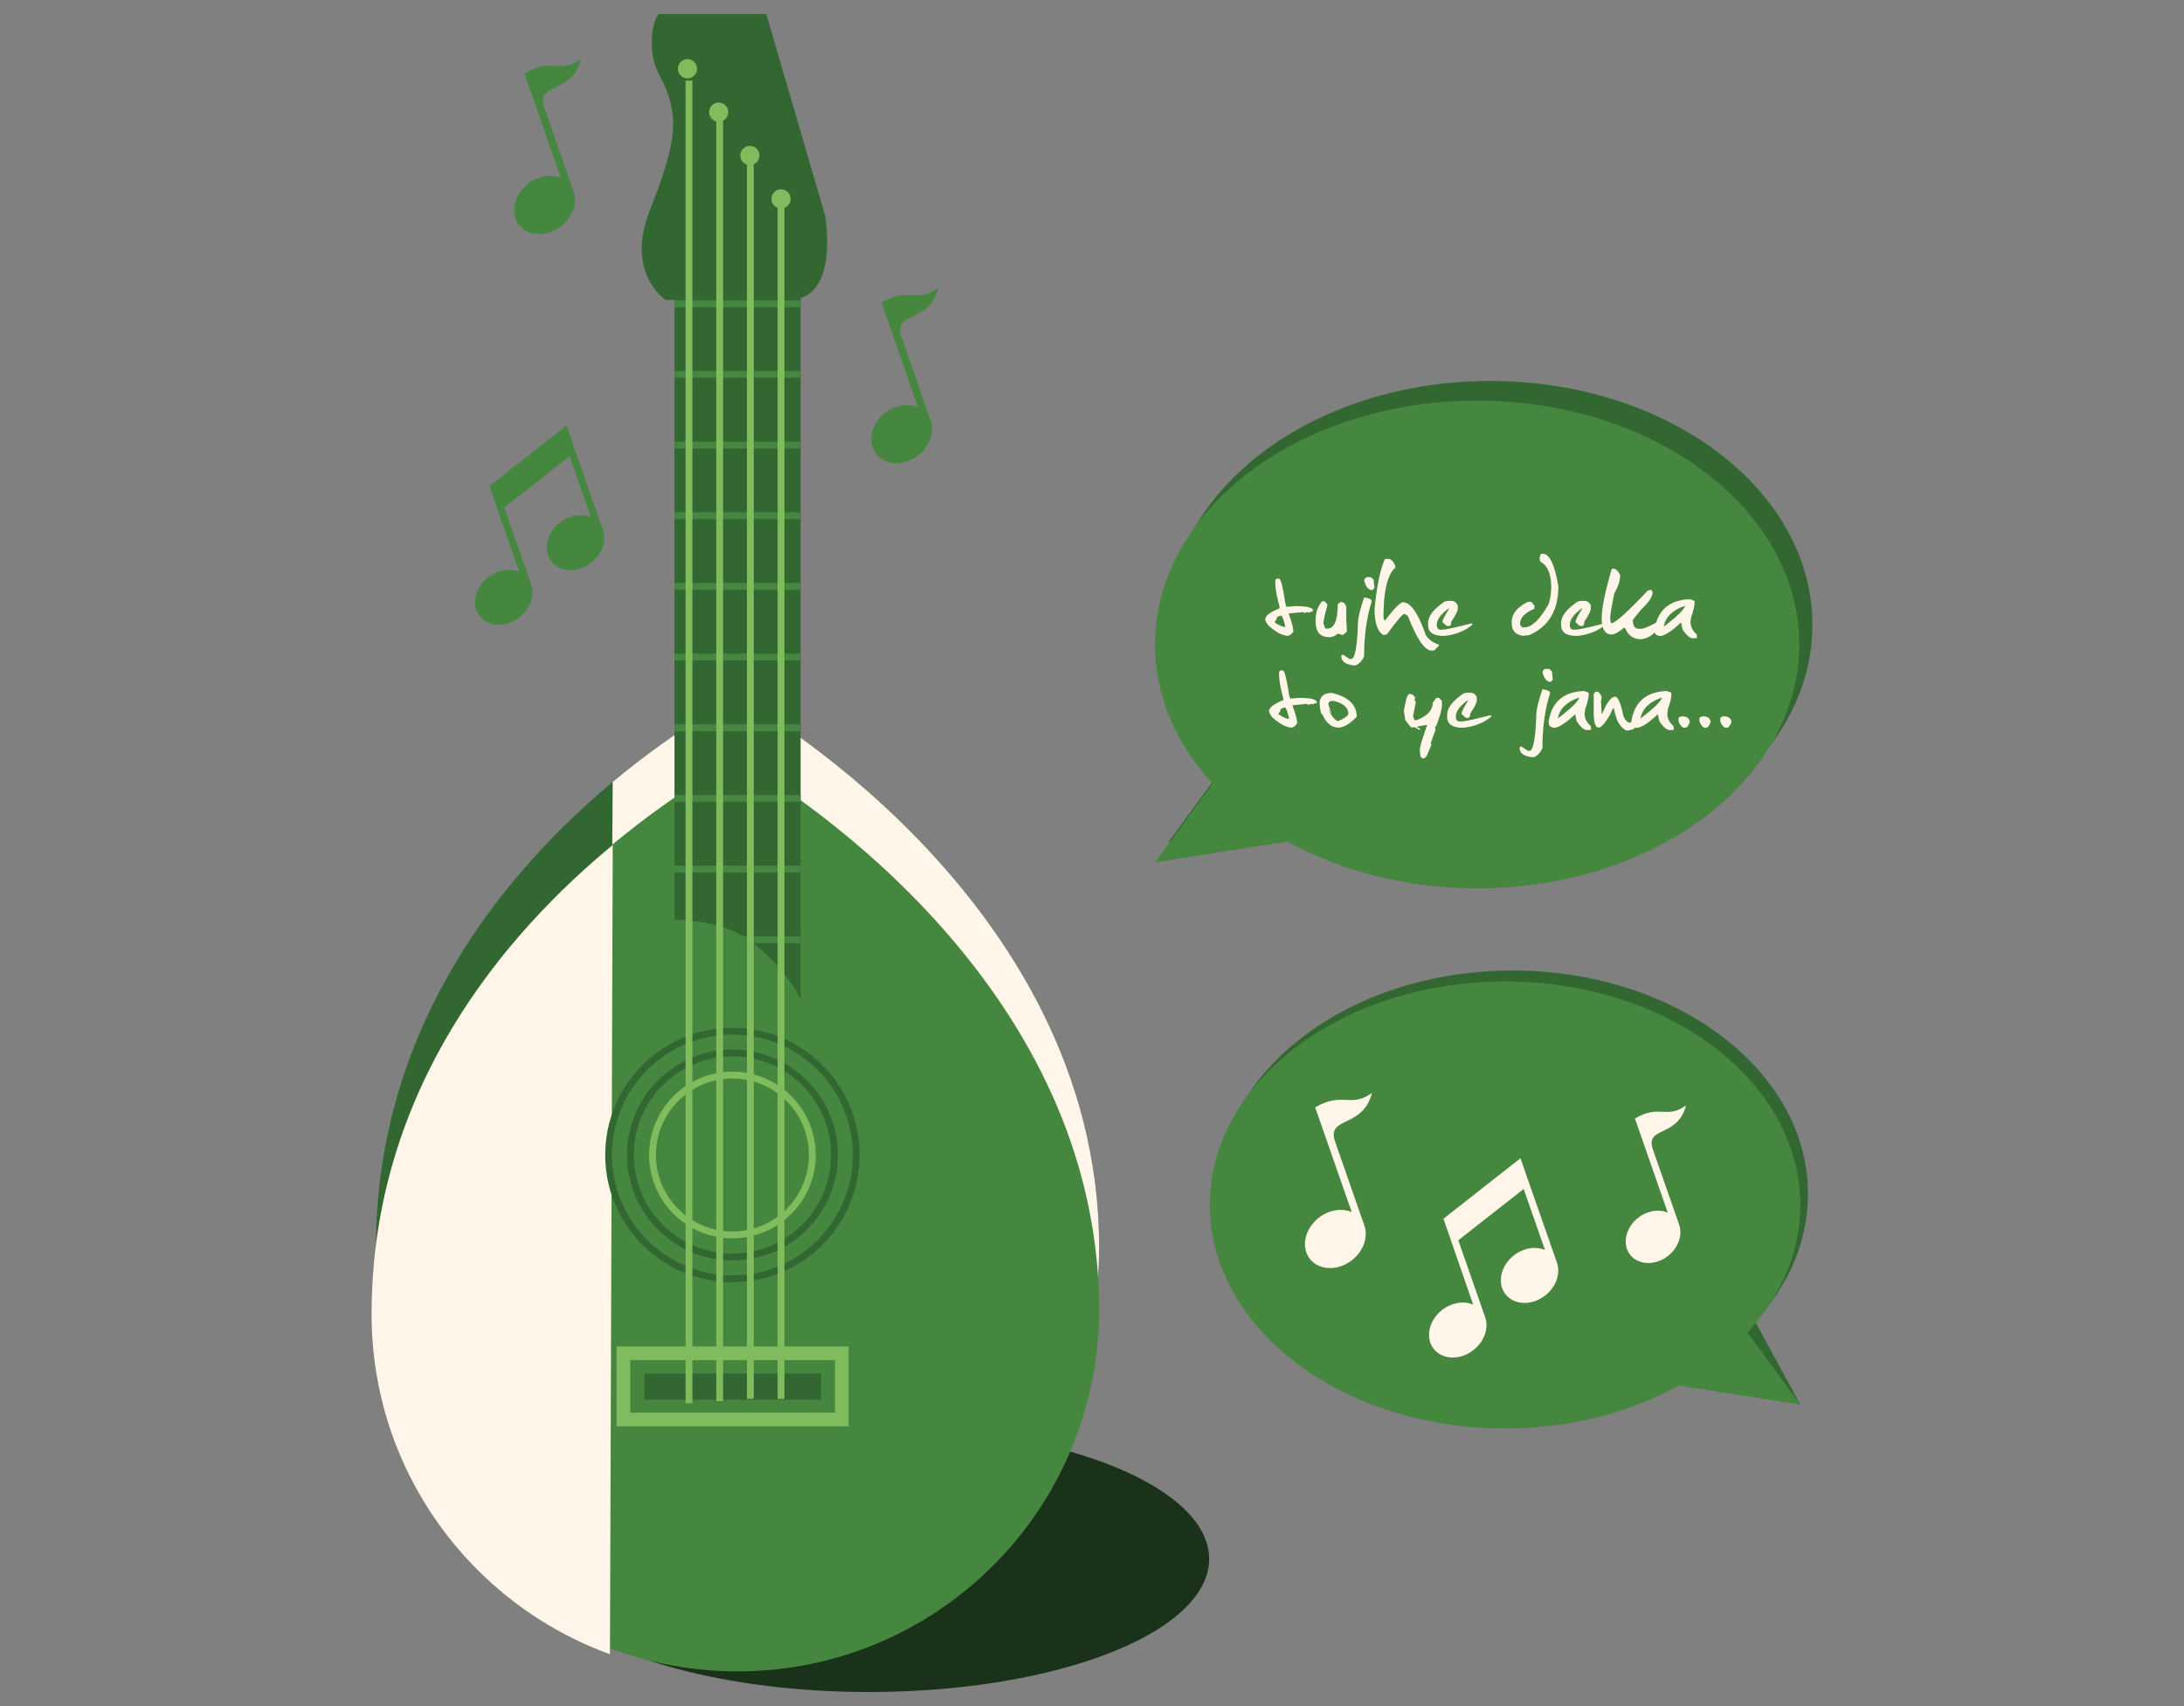 <svg xmlns="http://www.w3.org/2000/svg" width="320" height="250" viewBox="0 0 320 250"><rect x="0" y="0" width="320" height="250" fill="#808080" stroke="none"/><ellipse fill-rule="evenodd" clip-rule="evenodd" fill="#1A3219" cx="127.323" cy="228.432" rx="49.845" ry="19.505"/><path fill-rule="evenodd" clip-rule="evenodd" fill="#336732" d="M161.043 182.783c0 29.258-23.718 52.978-52.98 52.978-6.725 0-13.16-1.253-19.08-3.54-19.83-7.66-33.897-26.904-33.897-49.437 0-32.78 19.37-55.423 34.685-68.204 10.014-8.356 18.293-12.497 18.293-12.497s52.98 28.954 52.98 80.7z"/><path fill-rule="evenodd" clip-rule="evenodd" fill="#FFF5E9" d="M89.772 114.58c10.013-8.356 18.292-12.497 18.292-12.497s52.98 28.954 52.98 80.7c0 29.258-23.72 52.978-52.98 52.978-6.726 0-13.16-1.253-19.082-3.54"/><path fill-rule="evenodd" clip-rule="evenodd" fill="#46873F" d="M161.043 191.934c0 29.26-23.718 52.978-52.98 52.978-29.257 0-52.977-23.72-52.977-52.978 0-54.21 52.978-80.7 52.978-80.7s52.98 28.954 52.98 80.7z"/><path fill-rule="evenodd" clip-rule="evenodd" fill="#FFF5E9" d="M89.37 242.397c-20.37-7.382-34.924-26.902-34.924-49.822 0-33.242 19.92-56.06 35.332-68.74"/><path fill-rule="evenodd" clip-rule="evenodd" fill="#336732" d="M117.305 146.348s-2.925-5.908-8.862-9.396c-3.75-2.202-9.618-2.162-9.618-2.162V43.483h18.48v102.865z"/><path fill="#336732" d="M96.487 2.063h15.79l8.596 29.438s2.363 12.68-5.587 12.465c-7.95-.216-17.724 0-17.724 0s-6.017-3.87-2.363-13.107c3.65-9.24 3.978-12.68 2.902-16.33-1.072-3.654-2.594-4.15-2.594-8.26 0-3.143.98-4.205.98-4.205z"/><g fill-rule="evenodd" clip-rule="evenodd" fill="#80BB5D"><circle cx="100.732" cy="10.077" r="1.407"/><circle cx="105.299" cy="16.433" r="1.407"/><circle cx="109.868" cy="22.788" r="1.407"/><circle cx="114.436" cy="29.144" r="1.407"/></g><path clip-rule="evenodd" fill="none" stroke="#80BB5D" stroke-width="2" stroke-miterlimit="10" d="M91.34 198.303h31.997V208H91.34z"/><path fill-rule="evenodd" clip-rule="evenodd" fill="#336732" d="M94.393 201.27h25.896v3.848H94.392z"/><g clip-rule="evenodd" fill="none" stroke-miterlimit="10"><circle stroke="#336732" cx="107.314" cy="169.243" r="18.139"/><circle stroke="#336732" cx="107.315" cy="169.243" r="14.949"/><circle stroke="#80BB5D" cx="107.314" cy="169.243" r="11.707"/></g><g clip-rule="evenodd" fill="none" stroke="#46873F" stroke-miterlimit="10"><path d="M98.825 44.506h18.48M98.825 54.86h18.48M98.825 65.216h18.48M98.825 75.57h18.48M98.825 85.926h18.48M98.825 96.28h18.48M98.825 106.634h18.48M98.825 116.99h18.48M98.825 127.345h18.48M98.825 137.7h18.48"/></g><g clip-rule="evenodd" fill="none" stroke="#80BB5D" stroke-miterlimit="10"><path d="M114.435 29.145v175.84M109.94 23.364v181.62M105.445 17.584v187.723M100.95 11.806v193.822"/></g><path fill-rule="evenodd" clip-rule="evenodd" fill="#336732" d="M218.355 55.825c-26.066 0-47.2 15.997-47.2 35.73 0 7.58 3.13 14.604 8.45 20.387l-8.45 11.52 19.41-3.033c7.798 4.307 17.4 6.855 27.79 6.855 26.066 0 47.2-15.998 47.2-35.73s-21.133-35.73-47.2-35.73z"/><g fill-rule="evenodd" clip-rule="evenodd"><path fill="#336732" d="M221.645 142.215c23.893 0 43.262 14.663 43.262 32.75 0 6.95-2.867 13.387-7.742 18.688l6.617 12.163-16.666-4.386c-7.146 3.95-15.947 6.285-25.47 6.285-23.896 0-43.265-14.663-43.265-32.75s19.37-32.75 43.265-32.75z"/><path fill="#46873F" d="M220.52 143.82c23.895 0 43.262 14.663 43.262 32.75 0 6.95-2.867 13.387-7.742 18.688l7.742 10.558-17.79-2.78c-7.145 3.95-15.946 6.285-25.472 6.285-23.893 0-43.262-14.662-43.262-32.75s19.37-32.75 43.262-32.75z"/></g><path fill-rule="evenodd" clip-rule="evenodd" fill="#46873F" d="M216.428 58.715c-26.066 0-47.197 15.998-47.197 35.73 0 7.58 3.128 14.604 8.448 20.387l-8.447 11.52 19.41-3.033c7.798 4.307 17.397 6.855 27.788 6.855 26.068 0 47.2-15.998 47.2-35.73s-21.132-35.73-47.2-35.73z"/><path fill="#FFF5E9" d="M201.018 160.148c-3.148 2.282-4.262-.247-8.32 2.116l1.81 5.18 3.546 10.166c-1.068-.46-2.414-.447-3.72.153-2.347 1.084-3.66 3.657-2.93 5.748.73 2.093 3.226 2.91 5.575 1.826 2.35-1.084 3.66-3.657 2.93-5.747l-4.33-12.416c-1.137-3.635 4.12-1.802 5.438-7.026z"/><path fill="#46873F" d="M85.152 8.635c-3.148 2.283-4.26-.247-8.32 2.117l1.81 5.18L82.186 26.1c-1.067-.462-2.413-.448-3.716.152-2.348 1.083-3.66 3.657-2.93 5.75.728 2.09 3.226 2.906 5.574 1.823s3.66-3.656 2.932-5.747l-4.33-12.414c-1.138-3.637 4.12-1.803 5.436-7.027zM137.47 42.214c-3.146 2.283-4.258-.247-8.318 2.117l1.81 5.182 3.545 10.165c-1.067-.462-2.413-.448-3.716.152-2.348 1.082-3.66 3.656-2.93 5.748s3.225 2.907 5.574 1.825c2.35-1.085 3.66-3.657 2.932-5.75l-4.33-12.412c-1.138-3.636 4.12-1.802 5.435-7.026z"/><path fill="#FFF5E9" d="M247.03 161.986c-2.833 2.054-3.83-.222-7.483 1.904l1.627 4.66 3.19 9.144c-.962-.415-2.173-.402-3.345.14-2.114.973-3.296 3.288-2.638 5.17.656 1.88 2.9 2.615 5.014 1.64 2.113-.975 3.293-3.29 2.64-5.17l-3.896-11.166c-1.023-3.27 3.706-1.62 4.89-6.322zM228.127 185.036l-5.352-15.31-11.28 8.86 4.36 12.583c-1.008-.438-2.28-.425-3.512.144-2.22 1.024-3.46 3.456-2.77 5.432.69 1.977 3.05 2.748 5.268 1.724 2.22-1.022 3.46-3.454 2.77-5.433l-3.94-11.295 9.578-7.52 3.125 8.945c-1.01-.436-2.28-.42-3.512.146-2.22 1.023-3.462 3.455-2.77 5.43.69 1.978 3.047 2.75 5.266 1.727 2.218-1.027 3.46-3.457 2.77-5.434z"/><path fill="#46873F" d="M88.344 77.67l-5.35-15.31-11.28 8.858 4.36 12.583c-1.008-.435-2.28-.42-3.512.147-2.22 1.023-3.46 3.456-2.77 5.43.69 1.98 3.047 2.75 5.266 1.726 2.22-1.022 3.46-3.455 2.77-5.43l-3.94-11.298 9.58-7.522L86.59 75.8c-1.01-.437-2.28-.422-3.513.145-2.22 1.023-3.46 3.455-2.77 5.433.69 1.975 3.045 2.748 5.266 1.724 2.22-1.026 3.46-3.456 2.77-5.433z"/><g fill="#FFF5E9"><path d="M187.018 84.797h.393c.25 0 .56 1.23.933 3.693l.154.435 1.242-.113c1.765 0 2.647.217 2.647.65l-.154.22-.082-.105-.384.218-.082-.113h-.072l-.31.113v-.113l-.083.113h-.23v-.113l-2.184.217c.47 1.275.703 2.148.703 2.617-.214.365-.478.583-.786.65-.787 0-1.746-.506-2.877-1.52-.277-.366-.432-.656-.467-.87 0-.537.7-1.082 2.102-1.634v-.218c-.414-1.572-.62-2.697-.62-3.374v-.537l.156-.216zm-.24 6.302v.112c.65.435 1.118.65 1.407.65h.156c-.26-1.088-.47-1.634-.62-1.634h-.156l-.477.217c0 .222-.1.44-.308.654zM193.71 88.117h.384l.383.426v.206c-.38 1.344-.568 2.22-.568 2.627l.278.735h.29c1.02 0 1.53-1.19 1.53-3.57l.383-.32h.093c.346 0 .602.21.768.63v1.895l.095 1.79-.57.518-.766-.207c-.396.345-.808.517-1.243.517-1.338 0-2.006-.77-2.006-2.308v-.207c0-1.083.316-1.994.95-2.733zM199.867 87.55c.746.088 1.117.28 1.117.578-.744 2.317-1.117 4.995-1.117 8.03-.256.62-.658 1.065-1.21 1.335h-.403c-1.152-.16-1.73-.604-1.73-1.336v-.08l.208-.168 1.014.66h.207c.56 0 .893-1.68 1.004-5.038 0-.91.303-2.238.91-3.983zm.403-2.98h.61l.405.412v.248l.104.91-.302.332c-.586 0-.992-.497-1.22-1.49.13-.248.265-.385.402-.413zM203.426 81.9c.38 0 .717.33 1.014.992v.28c-1.082.965-1.658 3.13-1.727 6.497v.98l.207.292c1.37-1.794 2.252-2.69 2.637-2.69 1.125 0 2.244 1.603 3.354 4.812.423.67 1.064 1.138 1.927 1.406v.135l-.715.714h-.404c-.98 0-2.127-1.694-3.445-5.08l-.508-.29c-.24 0-1.086.99-2.535 2.97l-.516.145c-.875-.497-1.314-1.77-1.314-3.82.316-3.358.824-5.806 1.52-7.345h.506z"/><path d="M212.21 88.045h.425c.406 0 .725.21.95.632v.538c0 .317-.315.945-.95 1.884 0 .42-.107.63-.32.63h-.322l-.63-.54v-.09c0-.244.317-.87.952-1.885v-.094c-1.2.85-1.8 1.66-1.8 2.434v.083c0 .323.14.534.423.63h.424c.463 0 1.842-.3 4.14-.9h.208v.188c-1.03.868-2.336 1.406-3.922 1.613h-.746c-1.2-.124-1.8-.635-1.8-1.53v-.353c0-1 .813-2.05 2.44-3.146l.53-.095zM225.87 81.144h.185c.984 0 1.746 1.59 2.275 4.77 0 3.525-1.42 5.91-4.262 7.15l-.953.104c-1.076-.18-1.613-.782-1.613-1.81v-.23c0-1.18.79-2.16 2.37-2.948h.476l.475.57v.454c-1.393.58-2.09 1.297-2.09 2.152v.23l.29.34h.372c1.035 0 2.21-1.135 3.518-3.404.25-.84.373-1.673.373-2.494 0-1.925-.537-3.172-1.613-3.745l-.094-.455c.082-.456.178-.684.29-.684zM231.703 88.045h.424c.408 0 .725.21.953.632v.538c0 .317-.318.945-.953 1.884 0 .42-.105.63-.32.63h-.32l-.63-.54v-.09c0-.244.317-.87.95-1.885v-.094c-1.2.85-1.8 1.66-1.8 2.434v.083c0 .323.142.534.423.63h.426c.46 0 1.842-.3 4.14-.9h.206v.188c-1.027.868-2.334 1.406-3.922 1.613h-.744c-1.2-.124-1.803-.635-1.803-1.53v-.353c0-1 .814-2.05 2.443-3.146l.527-.095z"/><path d="M236.34 83.327c.406 0 .754.318 1.043.95 0 .802-.277 1.674-.838 2.62-.414 1.91-.62 3.18-.62 3.808l.104.6h.1c.532 0 2.298-1.587 5.3-4.76l.516-.125.207.363c0 .628-.588 1.5-1.768 2.618l-1.14 1.43c0 .868.278 1.302.83 1.302h.413c.357 0 1.12-.316 2.285-.95l.207.36v.24c-.316.84-.97 1.433-1.965 1.778l-.527.113c-1.146 0-1.94-.55-2.38-1.655h-.208c-.752.635-1.342.952-1.77.952-.965 0-1.447-.793-1.447-2.38 0-1.448.482-3.83 1.447-7.14l.105-.124h.105z"/><path d="M247.64 87.808l.65.248c.034.6-.136 1.396-.507 2.39l-.094.715c.013.684.315 1.28.91 1.79l.052.528c-.25.034-.453.052-.61.052-.42 0-.923-.42-1.5-1.263l-.167-.755-.04-.26-.085.012c-1.33 1.24-2.334 1.887-3.01 1.935-.4-.05-.652-.18-.756-.395l-.072-.486c.45-2.92 2.192-4.424 5.227-4.512zm-3.872 4.014l.486-.362c1.566-1.22 2.453-2.11 2.66-2.67h-.084c-1.785.614-2.807 1.625-3.062 3.032zM187.57 98.245h.393c.248 0 .56 1.23.932 3.694l.154.434 1.243-.113c1.764 0 2.648.218 2.648.652l-.155.218-.082-.104-.383.217-.082-.113h-.072l-.313.113v-.113l-.082.113h-.228v-.113l-2.182.217c.467 1.275.703 2.148.703 2.618-.215.366-.477.583-.787.652-.785 0-1.744-.508-2.875-1.522-.276-.364-.43-.654-.466-.868 0-.538.7-1.084 2.1-1.635v-.218c-.414-1.572-.62-2.697-.62-3.373v-.537l.156-.218zm-.238 6.303v.113c.648.435 1.117.653 1.408.653h.154c-.262-1.09-.47-1.636-.62-1.636h-.155l-.478.218c0 .22-.103.44-.31.653zM195.156 101.536c2.42.58 3.63 1.745 3.63 3.497-1.028 1.057-1.917 1.584-2.67 1.584-1.005 0-1.79-.643-2.35-1.926-.19 0-.333-.522-.423-1.57 0-1.056.604-1.584 1.813-1.584zm-.53 1.666l.468 1.417-.498-.828c.42 1.055.896 1.683 1.428 1.884 1.035-.415 1.553-.814 1.553-1.2-.125-.89-.85-1.476-2.174-1.76-.516-.042-.776.12-.776.486zM206.525 101.68c.357 0 .635.194.828.58l-.104.353.206.238-.414 2.09.207.59h.308c1.58-.606 2.37-1.46 2.37-2.565l.52-.703h.413l.415.466v.59c0 .58-.277 1.59-.828 3.03l-.207.23.104.34-.725 1.987.103.114v.112l-.62 1.52c-.345.587-.67.646-.974.177l-.105-.983.23-1.025.847-2.597h-.104l-1.334.237c0 .152.102.23.31.23l.104.112v.113h-.207l-.517-.34h-.62l-.83-1.046-.206-1.395c.276-1.637.553-2.454.828-2.454zM215 101.495h.424c.406 0 .725.21.95.63v.54c0 .316-.315.944-.95 1.883 0 .42-.107.63-.32.63h-.322l-.63-.537v-.092c0-.242.317-.87.952-1.883v-.094c-1.2.85-1.8 1.66-1.8 2.432v.084c0 .324.14.534.423.63h.424c.464 0 1.843-.3 4.142-.898h.207v.185c-1.03.87-2.337 1.408-3.925 1.615h-.744c-1.2-.124-1.8-.636-1.8-1.53v-.354c0-1 .814-2.05 2.443-3.146l.527-.093zM225.998 100.998c.744.09 1.117.283 1.117.58-.744 2.317-1.117 4.993-1.117 8.028-.256.622-.658 1.065-1.21 1.335h-.403c-1.154-.157-1.73-.603-1.73-1.334v-.083l.208-.165 1.014.662h.205c.56 0 .895-1.68 1.006-5.04 0-.91.303-2.237.91-3.982zm.404-2.98h.61l.403.415v.248l.102.91-.3.332c-.585 0-.993-.496-1.22-1.49.132-.248.267-.387.405-.413zM232.123 101.257l.652.248c.033.6-.135 1.396-.508 2.39l-.094.715c.014.683.318 1.28.91 1.79l.053.527c-.248.035-.45.052-.61.052-.42 0-.92-.42-1.5-1.263l-.165-.756-.04-.257-.084.01c-1.332 1.242-2.334 1.887-3.012 1.935-.398-.048-.65-.18-.756-.393l-.07-.487c.448-2.917 2.19-4.42 5.225-4.51zm-3.87 4.014l.485-.36c1.566-1.222 2.453-2.11 2.66-2.67h-.082c-1.787.614-2.808 1.624-3.064 3.03zM233.777 101.36h.354c.358.297.538.607.538.93l-.094.415.094 1.852h.092c.7-1.647 1.322-2.472 1.875-2.472.434 0 .848.962 1.24 2.887.275.62.604.93.984.93l.36-.103.352.31v.414c0 .234-.328.403-.982.508h-.352c-.428-.22-.814-.632-1.16-1.232-.207-.393-.416-1.078-.63-2.06-.09 0-.298.377-.62 1.13-.713 1.164-1.246 1.748-1.605 1.748-.428 0-.666-.618-.713-1.853v-3.095l.267-.31z"/><path d="M244.238 101.257l.652.248c.033.6-.135 1.396-.508 2.39l-.092.715c.012.683.316 1.28.91 1.79l.05.527c-.247.035-.45.052-.608.052-.422 0-.922-.42-1.5-1.263l-.168-.756-.04-.257-.083.01c-1.33 1.242-2.333 1.887-3.01 1.935-.4-.048-.65-.18-.757-.393l-.07-.487c.448-2.917 2.19-4.42 5.225-4.51zm-3.87 4.014l.487-.36c1.564-1.222 2.45-2.11 2.658-2.67h-.082c-1.785.614-2.807 1.624-3.063 3.03zM246.607 104.96c.648.077.973.37.973.88-.188.442-.36.7-.527.777h-.445c-.447-.338-.672-.742-.672-1.21 0-.298.224-.446.67-.446zM249.66 104.96c.648.077.973.37.973.88-.186.442-.36.7-.527.777h-.445c-.448-.338-.67-.742-.67-1.21-.002-.298.22-.446.67-.446zM252.71 104.96c.65.077.974.37.974.88-.186.442-.36.7-.527.777h-.445c-.447-.338-.672-.742-.672-1.21 0-.298.224-.446.67-.446z"/></g></svg>